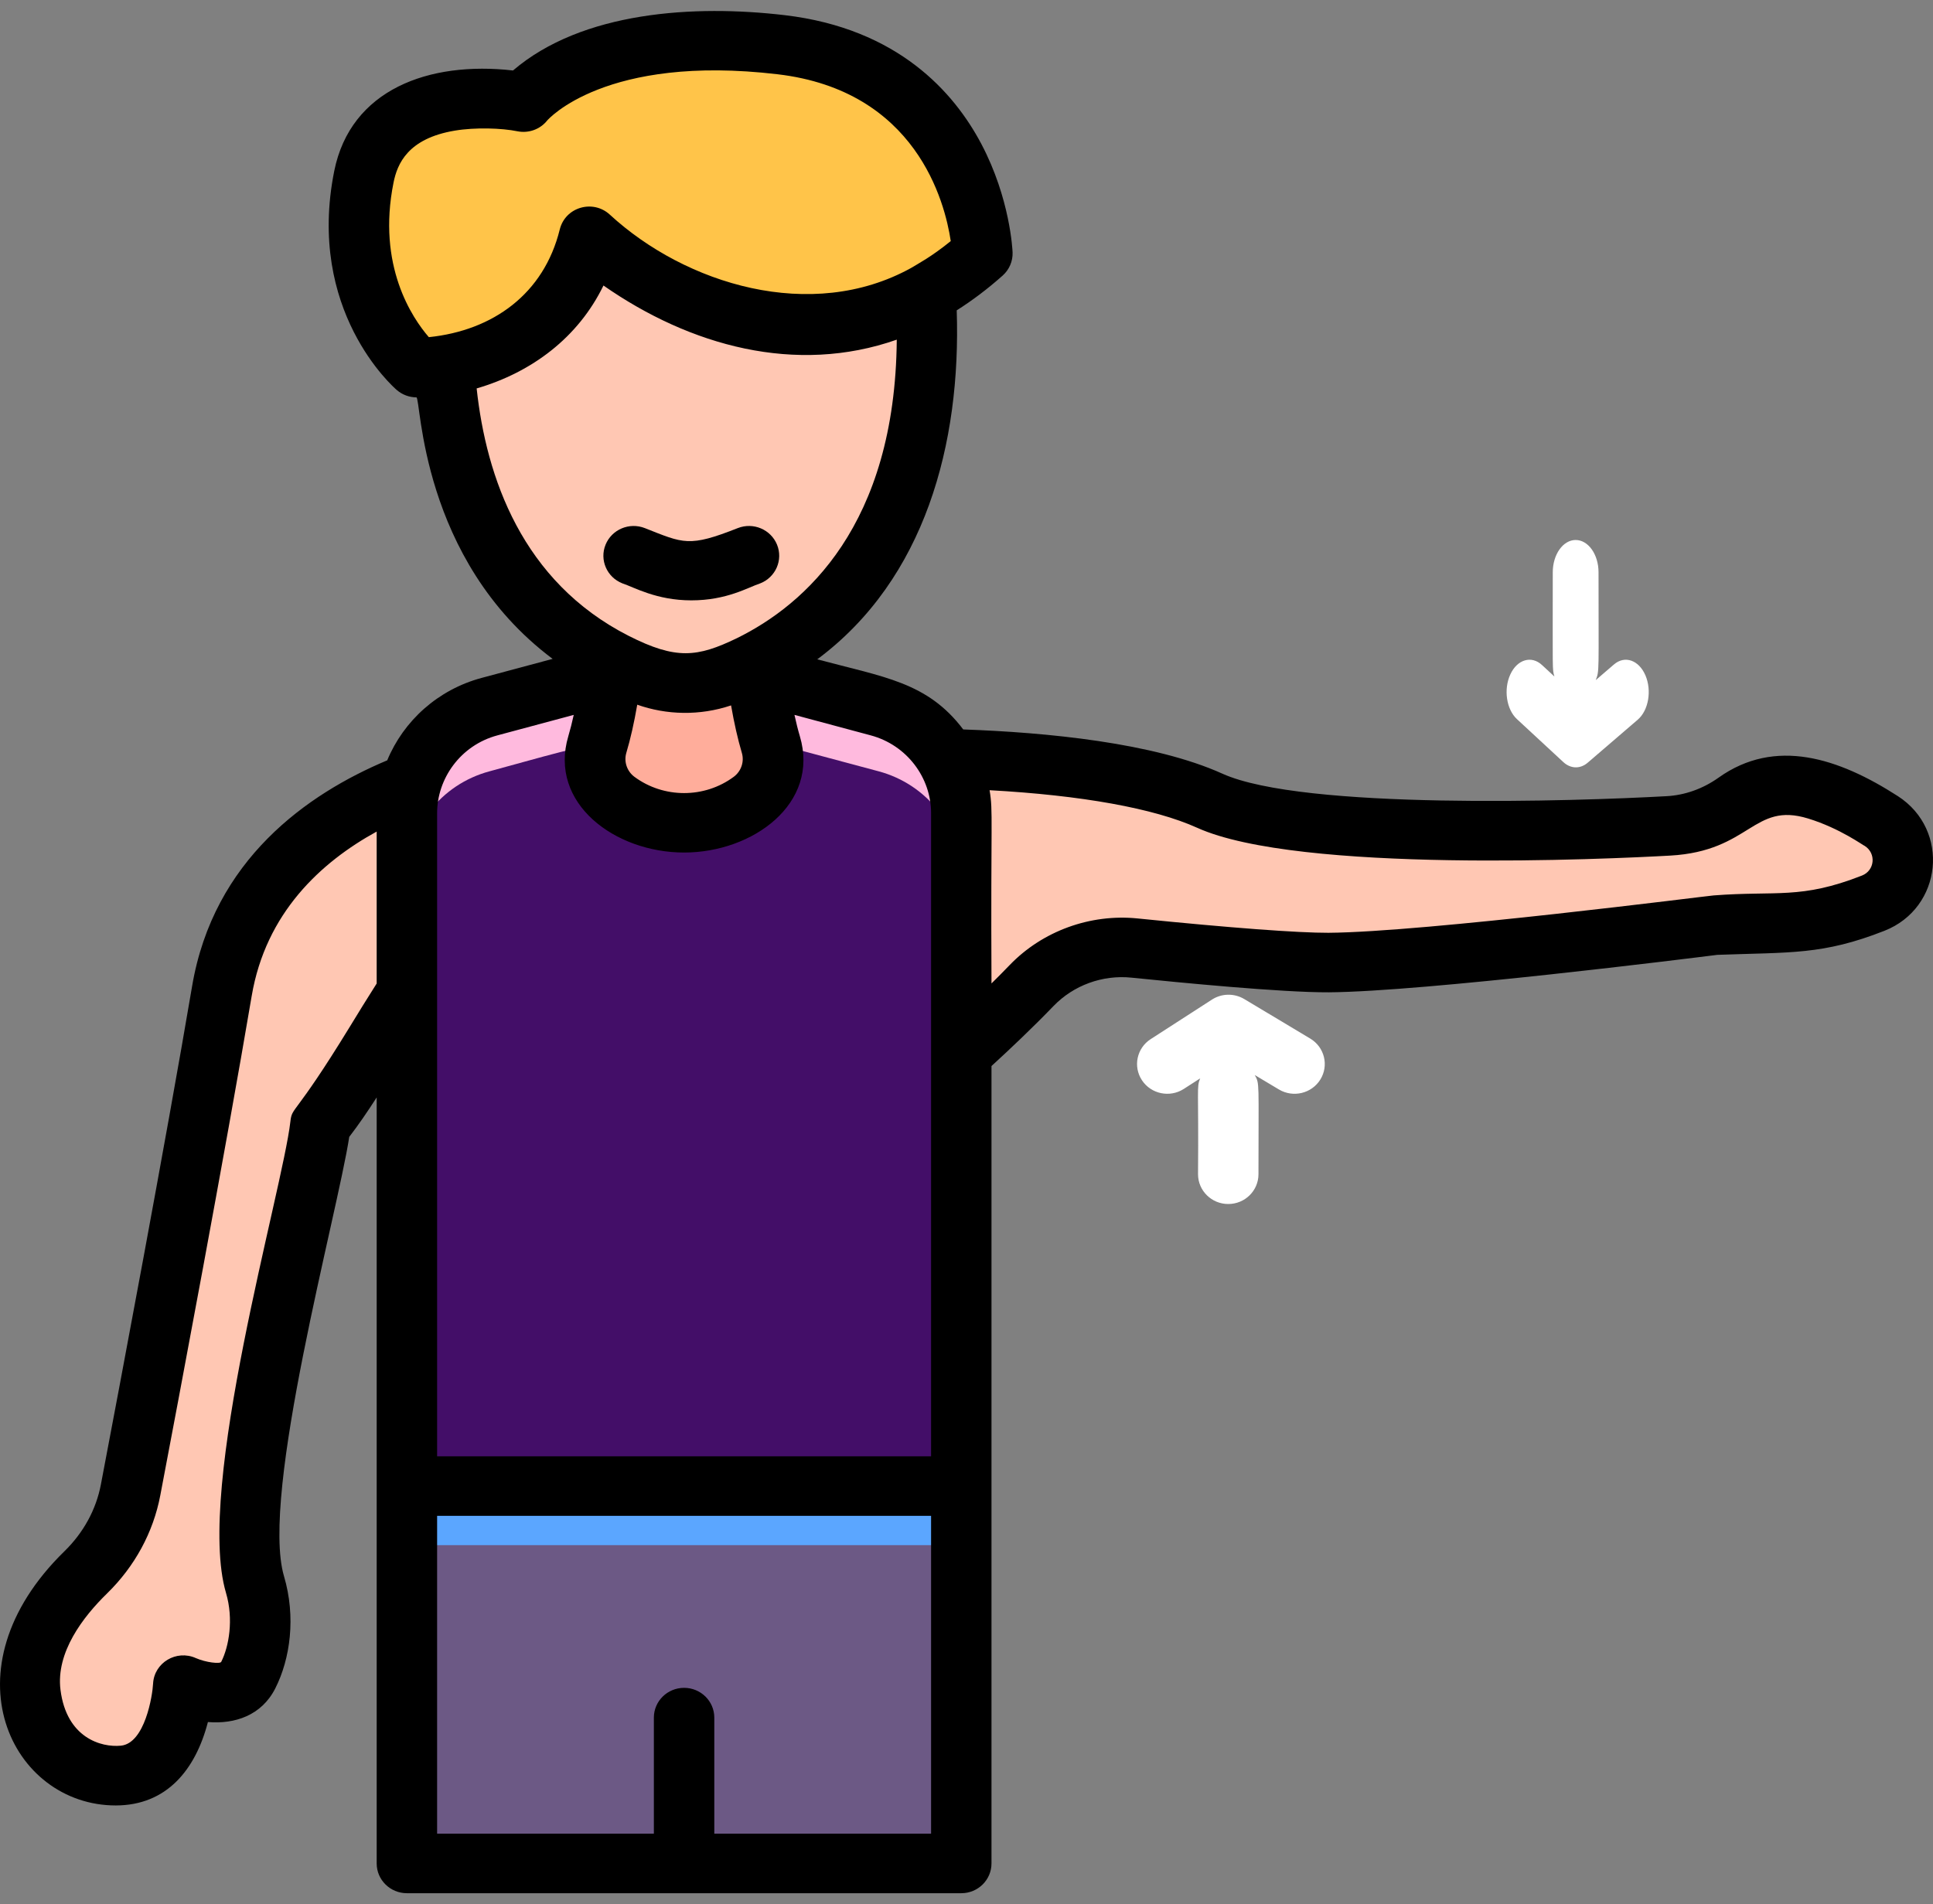 <svg width="68" height="67" viewBox="0 0 68 67" fill="none" xmlns="http://www.w3.org/2000/svg">
<rect x="0" y="0" width="68" height="67" fill="#808080" stroke="none"/>
<path d="M8.971 55.658C7.985 52.321 10.991 41.923 11.271 39.489C12.582 37.858 13.614 35.682 15.45 33.148C16.717 31.4 17.717 26.582 17.717 26.582C17.717 26.582 9.018 27.622 7.806 34.778C6.885 40.212 5.302 48.604 4.594 52.327C4.384 53.432 3.826 54.439 3.015 55.231C2.034 56.188 0.851 57.737 1.073 59.493C1.364 61.794 3.131 62.49 4.358 62.37C6.3 62.179 6.446 59.199 6.446 59.199C6.446 59.199 8.16 59.971 8.732 58.847C9.126 58.071 9.328 56.868 8.971 55.658Z" fill="#FFC7B3"/>
<path d="M60.325 32.457C60.325 32.457 60.325 32.457 62.962 32.36C63.986 32.323 65.016 32.029 65.895 31.685C67.147 31.193 67.309 29.52 66.181 28.793C64.481 27.698 62.664 26.985 61.077 28.117C60.377 28.616 59.554 28.917 58.691 28.965C55.129 29.163 45.612 29.459 42.558 28.079C38.637 26.307 30.527 26.6 30.527 26.6L32.724 37.916C32.724 37.916 34.653 36.281 36.291 34.581C37.223 33.613 38.559 33.125 39.907 33.262C42.099 33.485 45.31 33.783 46.74 33.773C50.152 33.749 60.325 32.457 60.325 32.457Z" fill="#FFC7B3"/>
<path d="M33.817 52.195H14.314V28.513C14.314 26.763 15.505 25.229 17.221 24.769C20.609 23.861 23.52 22.788 27.908 23.965L30.91 24.769C32.626 25.229 33.817 26.763 33.817 28.513L33.817 52.195Z" fill="#430E68"/>
<path d="M30.909 24.769C27.522 23.861 24.611 22.788 20.223 23.965L17.221 24.769C15.505 25.229 14.314 26.763 14.314 28.513V30.883C14.314 29.133 15.505 27.599 17.221 27.139C20.609 26.231 23.519 25.158 27.908 26.335L30.909 27.139C32.626 27.599 33.816 29.133 33.816 30.883V28.513C33.816 26.763 32.626 25.229 30.909 24.769Z" fill="#FFBADE"/>
<path d="M27.117 26.102C26.136 22.8 26.361 16.966 26.361 16.966H21.77C21.77 16.966 21.994 22.8 21.013 26.102C20.34 28.365 24.096 29.824 26.453 28.074C26.548 28.074 27.456 27.241 27.117 26.102Z" fill="#FFAD9B"/>
<path d="M32.316 8.106C32.316 8.106 34.746 20.085 25.558 23.668C24.624 24.032 23.582 24.032 22.649 23.668C13.461 20.085 15.891 8.106 15.891 8.106H32.316Z" fill="#FFC7B3"/>
<path d="M14.314 52.194H33.817V65.472H14.314V52.194Z" fill="#6C5985"/>
<path d="M14.314 52.194H33.817V54.367H14.314V52.194Z" fill="#5BA6FF"/>
<path d="M14.659 12.841C14.659 12.841 19.579 12.892 20.725 8.222C20.725 8.222 27.807 14.847 34.559 8.825C34.559 8.825 34.306 2.285 27.481 1.479C20.656 0.674 18.414 3.499 18.414 3.499C18.414 3.499 13.525 2.52 12.801 6.126C11.923 10.498 14.659 12.841 14.659 12.841Z" fill="#FFC449"/>
<path d="M66.763 28.012C64.682 26.672 62.452 25.939 60.454 27.364C59.907 27.753 59.277 27.978 58.631 28.014C55.441 28.192 45.84 28.505 43.001 27.222C40.588 26.132 36.816 25.77 33.885 25.666C32.622 23.997 31.099 23.829 28.75 23.199C32.545 20.375 33.811 15.607 33.656 10.92C34.194 10.579 34.734 10.175 35.272 9.696C35.505 9.488 35.633 9.189 35.621 8.88C35.618 8.803 35.537 6.988 34.522 5.065C33.568 3.257 31.594 1.004 27.607 0.534C24.424 0.158 20.475 0.4 18.047 2.48C15.084 2.143 12.334 3.15 11.758 6.017C10.773 10.928 13.831 13.614 13.962 13.726C14.152 13.889 14.396 13.98 14.648 13.982C14.814 13.984 14.763 19.679 19.441 23.183L16.942 23.853C15.406 24.265 14.198 25.362 13.622 26.753C10.809 27.934 7.512 30.247 6.758 34.7C5.828 40.187 4.205 48.786 3.55 52.229C3.382 53.113 2.938 53.927 2.267 54.582C-1.994 58.742 0.411 63.526 4.072 63.526C5.861 63.524 6.878 62.273 7.314 60.591C8.265 60.67 9.201 60.358 9.682 59.411C10.213 58.366 10.414 56.892 9.991 55.461C9.144 52.592 11.868 42.728 12.286 40.002C12.62 39.568 12.937 39.102 13.251 38.614V65.567C13.251 66.145 13.727 66.614 14.314 66.614H33.817C34.404 66.614 34.879 66.145 34.879 65.567C34.879 64.387 34.879 38.779 34.879 37.509C35.51 36.932 36.313 36.174 37.062 35.397C37.763 34.669 38.786 34.295 39.798 34.399C41.46 34.568 45.091 34.924 46.748 34.915C50.1 34.891 59.559 33.705 60.413 33.597C62.991 33.502 64.118 33.605 66.288 32.752C68.337 31.948 68.61 29.201 66.763 28.012ZM22.033 26.49C22.18 25.997 22.308 25.429 22.417 24.795C23.444 25.158 24.612 25.191 25.718 24.82C25.826 25.444 25.953 26.003 26.097 26.49C26.189 26.799 26.075 27.137 25.813 27.332C24.784 28.096 23.347 28.096 22.317 27.332C22.056 27.137 21.941 26.799 22.033 26.49ZM13.844 6.424C13.975 5.771 14.341 4.872 16.001 4.596C16.719 4.476 17.652 4.506 18.202 4.619C18.596 4.698 19.003 4.551 19.251 4.238C19.27 4.215 21.294 1.898 27.355 2.613C32.23 3.188 33.24 7.1 33.446 8.483C32.753 9.045 32.295 9.279 32.047 9.431C28.545 11.364 24.117 10.003 21.456 7.555C20.869 7.008 19.888 7.277 19.691 8.076C19.131 10.344 17.339 11.631 15.086 11.863C14.502 11.189 13.256 9.348 13.844 6.424ZM16.768 13.667C18.711 13.1 20.342 11.874 21.229 10.046C24.28 12.173 27.998 13.198 31.547 11.951C31.491 18.483 28.32 21.278 25.919 22.457C24.529 23.129 23.78 23.217 22.116 22.373C18.364 20.464 17.104 16.789 16.768 13.667ZM17.5 25.874L20.183 25.154C20.124 25.423 20.061 25.674 19.993 25.902C19.291 28.264 21.631 29.997 24.065 29.997C26.481 29.997 28.843 28.278 28.137 25.902C28.069 25.674 28.007 25.423 27.948 25.154L30.63 25.874C31.901 26.214 32.754 27.36 32.754 28.607V51.241H15.377C15.377 49.001 15.377 30.708 15.377 28.607C15.377 27.402 16.192 26.224 17.5 25.874ZM12.3 36.137C10.332 39.352 10.278 38.916 10.215 39.466C9.934 41.909 6.863 52.367 7.95 56.046C8.226 56.98 8.052 57.941 7.782 58.474C7.743 58.551 7.247 58.498 6.889 58.341C6.206 58.034 5.421 58.503 5.385 59.243C5.365 59.655 5.099 61.34 4.252 61.423C3.564 61.49 2.342 61.153 2.128 59.459C1.961 58.139 2.925 56.887 3.763 56.07C4.742 55.114 5.391 53.919 5.639 52.615C6.295 49.166 7.922 40.55 8.854 35.045C9.349 32.123 11.287 30.337 13.251 29.259V34.605C12.911 35.138 12.601 35.645 12.3 36.137ZM32.754 64.519H25.128V60.435C25.128 59.857 24.652 59.388 24.065 59.388C23.478 59.388 23.002 59.857 23.002 60.435V64.519H15.377V53.336H32.754V64.519ZM65.501 30.807C63.346 31.653 62.511 31.335 60.285 31.506C60.142 31.511 50.126 32.797 46.732 32.821C45.675 32.825 43.291 32.649 40.017 32.316C38.353 32.147 36.672 32.76 35.52 33.955C35.31 34.173 35.094 34.391 34.879 34.603C34.849 28.763 34.941 28.569 34.812 27.804C38.04 27.981 40.6 28.441 42.115 29.126C45.689 30.741 56.6 30.225 58.751 30.105C61.59 29.947 61.666 28.204 63.607 28.8C64.732 29.145 65.568 29.765 65.6 29.765C66.01 30.029 65.952 30.63 65.501 30.807Z" fill="black"/>
<path d="M46.093 36.543L43.77 35.152C43.419 34.943 42.978 34.95 42.635 35.171L40.48 36.562C39.989 36.879 39.852 37.528 40.174 38.012C40.495 38.496 41.154 38.631 41.645 38.314L42.22 37.943C42.088 38.272 42.171 38.249 42.145 41.317C42.145 41.895 42.621 42.364 43.208 42.364C43.795 42.364 44.271 41.895 44.271 41.317C44.271 38.049 44.315 38.138 44.141 37.826L44.989 38.333C45.492 38.634 46.145 38.475 46.449 37.982C46.754 37.488 46.594 36.844 46.093 36.543Z" fill="white"/>
<path d="M57.613 25.323L55.854 26.835C55.589 27.062 55.255 27.054 54.995 26.814L53.364 25.303C52.992 24.959 52.888 24.253 53.132 23.728C53.375 23.202 53.874 23.055 54.246 23.4L54.681 23.803C54.604 23.527 54.624 23.676 54.624 20.137C54.624 19.509 54.985 19 55.429 19C55.873 19 56.234 19.509 56.234 20.137C56.234 23.688 56.267 23.591 56.136 23.93L56.777 23.379C57.158 23.052 57.652 23.225 57.883 23.761C58.114 24.297 57.993 24.997 57.613 25.323Z" fill="white"/>
<path d="M21.894 20.526C22.305 20.661 23.091 21.124 24.319 21.124C25.573 21.124 26.318 20.665 26.744 20.526C27.289 20.311 27.553 19.701 27.335 19.165C27.116 18.628 26.498 18.367 25.953 18.582C24.235 19.261 24.049 19.121 22.685 18.582C22.14 18.368 21.522 18.628 21.303 19.165C21.084 19.701 21.349 20.311 21.894 20.526Z" fill="black"/>
</svg>
